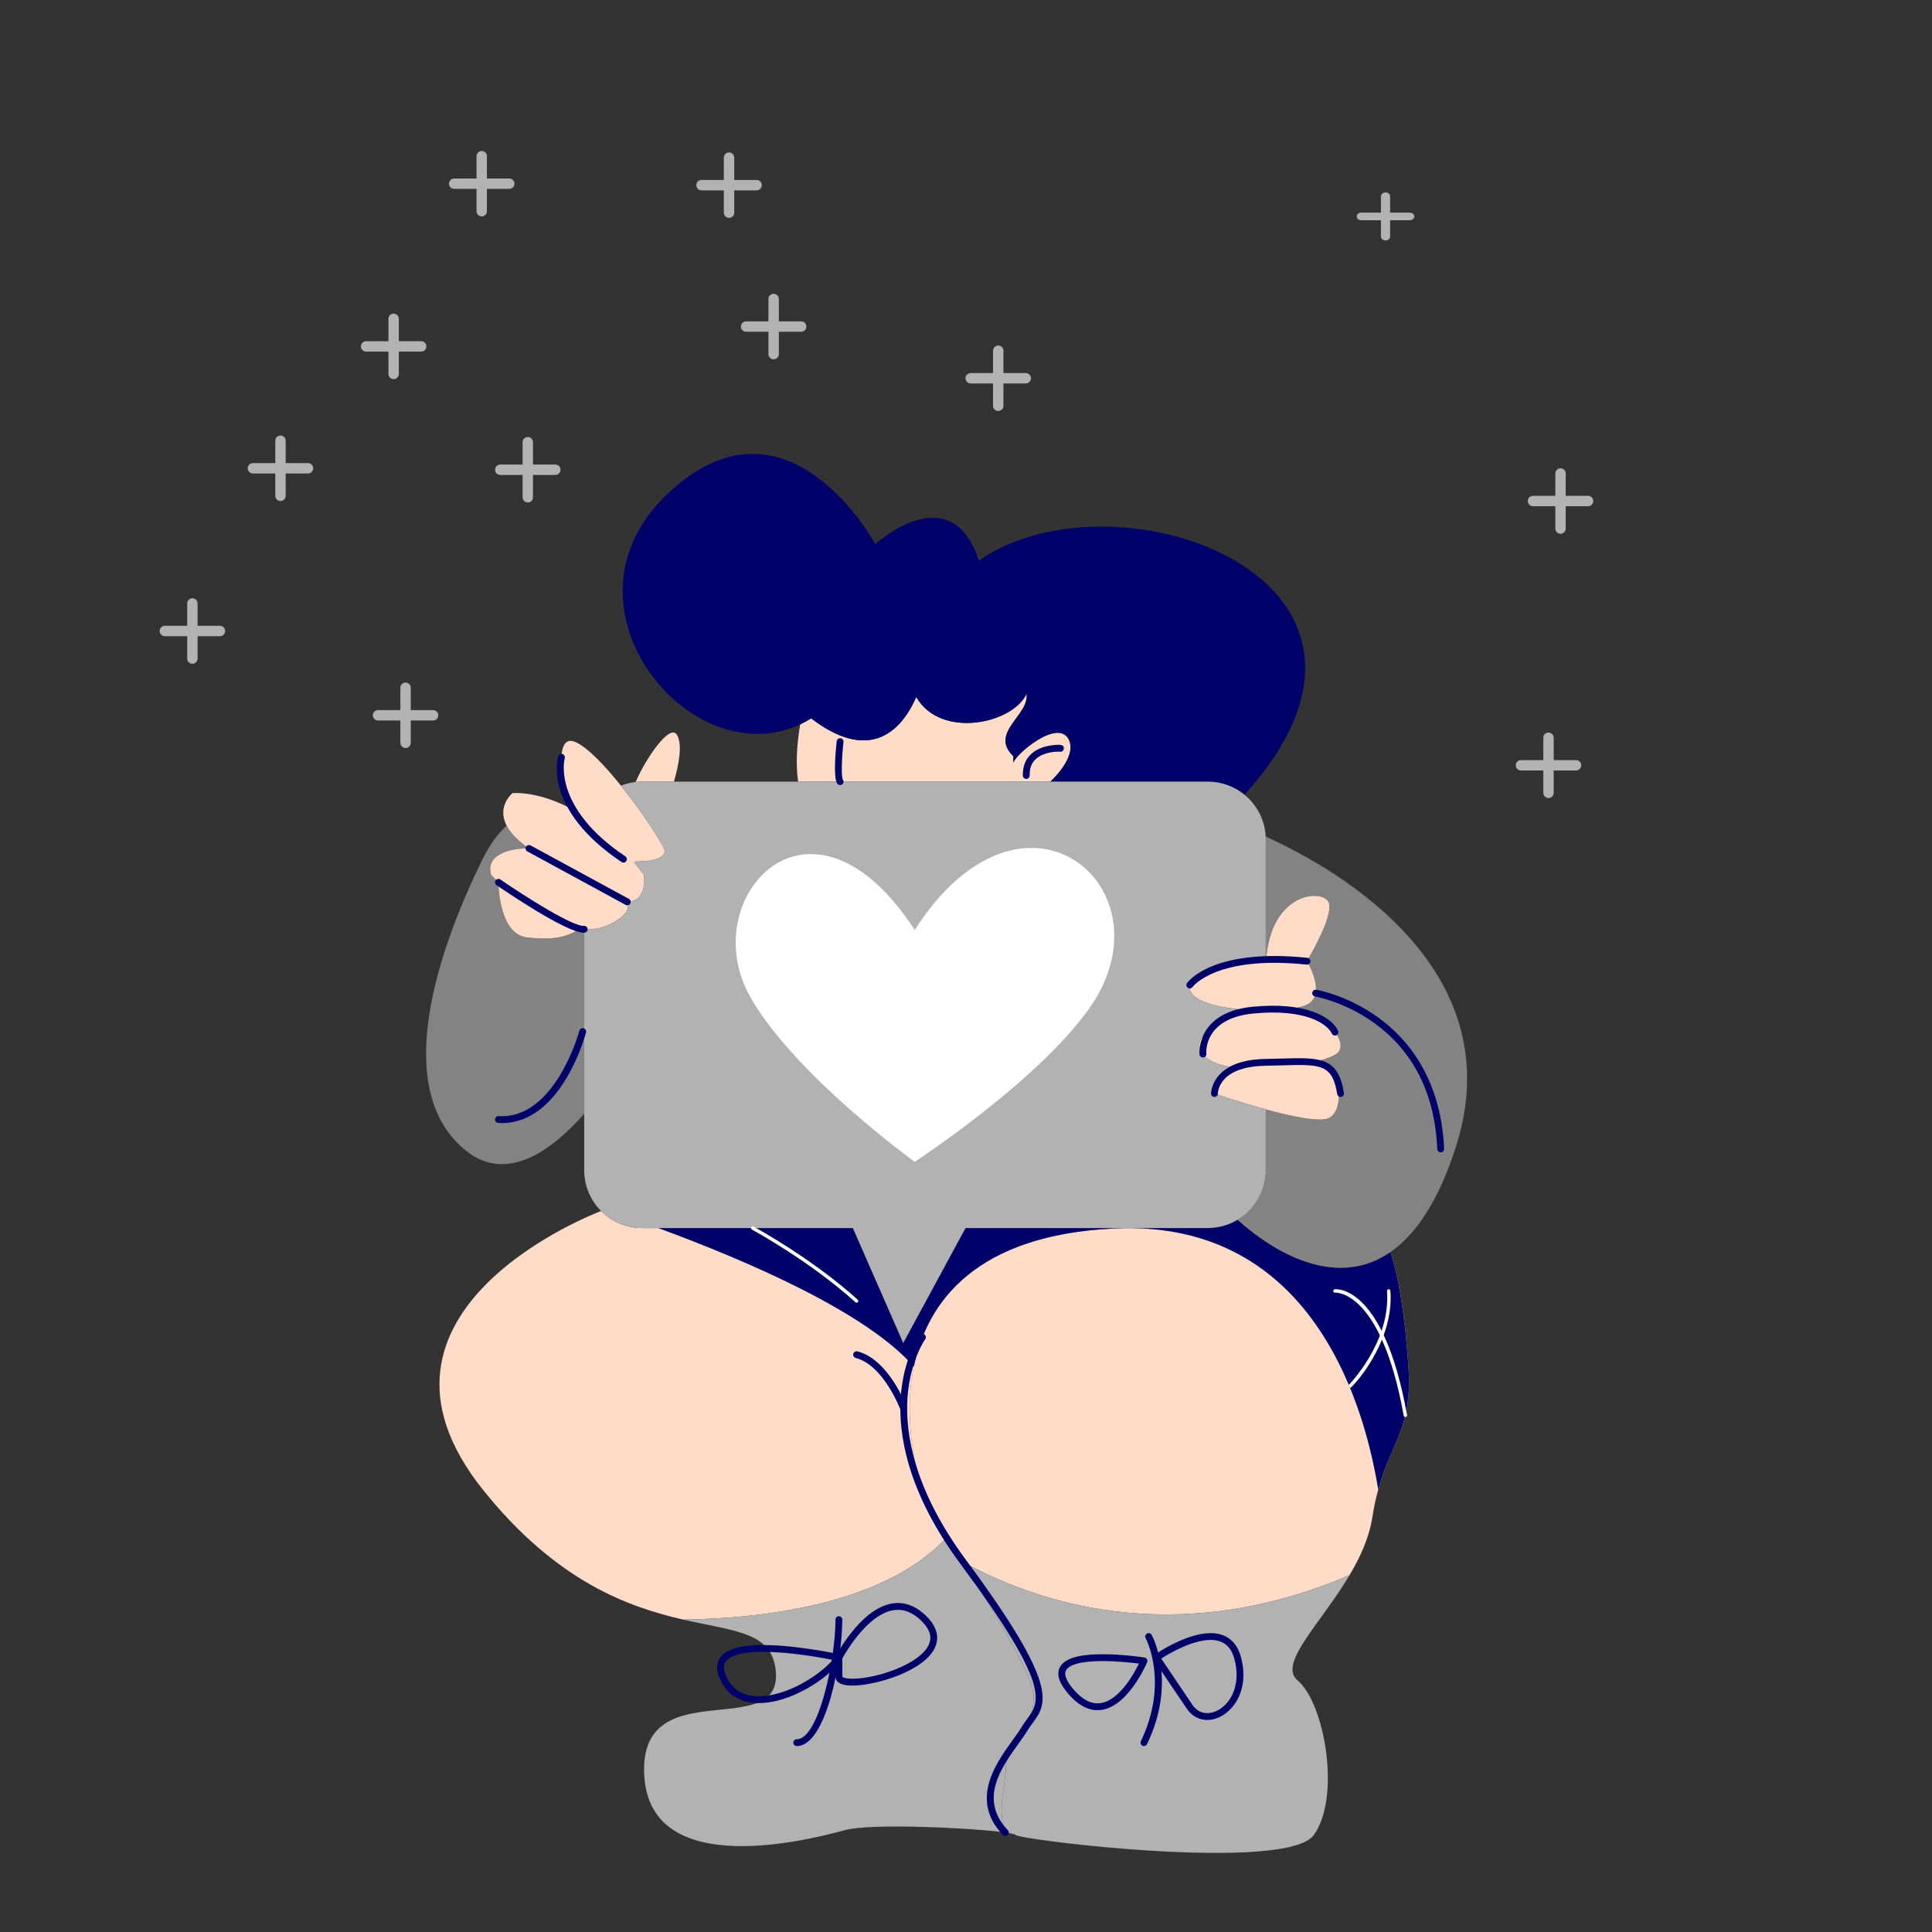 <svg width="987" height="987" viewBox="0 0 987 987" fill="none" xmlns="http://www.w3.org/2000/svg">
<rect x="0" y="0" width="987" height="987" fill="#333333" stroke="none"/>
<g id="Like 1">
<g id="Group 1">
<path id="Vector" d="M221.263 362.774H209.85V351.355C209.85 349.895 208.657 348.704 207.197 348.704C205.728 348.704 204.541 349.895 204.541 351.355V362.774H193.123C191.658 362.774 190.47 363.962 190.47 365.43C190.47 366.895 191.658 368.082 193.123 368.082H204.541V379.5C204.541 380.965 205.728 382.154 207.197 382.154C208.657 382.154 209.85 380.965 209.85 379.5V368.082H221.263C222.728 368.082 223.917 366.895 223.917 365.43C223.916 363.962 222.728 362.774 221.263 362.774Z" fill="#B2B2B2"/>
<path id="Vector_2" d="M84.22 325.013H95.636V336.427C95.636 337.891 96.823 339.08 98.291 339.08C99.755 339.08 100.943 337.891 100.943 336.427V325.013H112.361C113.825 325.013 115.014 323.821 115.014 322.357C115.014 320.89 113.825 319.701 112.361 319.701H100.943V308.286C100.943 306.82 99.755 305.63 98.291 305.63C96.823 305.63 95.636 306.82 95.636 308.286V319.701H84.22C82.753 319.701 81.565 320.89 81.565 322.357C81.566 323.821 82.754 325.013 84.22 325.013Z" fill="#B2B2B2"/>
<path id="Vector_3" d="M255.564 242.635H266.978V254.054C266.978 255.514 268.17 256.705 269.631 256.705C271.099 256.705 272.287 255.514 272.287 254.054V242.635H283.705C285.169 242.635 286.357 241.447 286.357 239.979C286.357 238.514 285.169 237.327 283.705 237.327H272.287V225.909C272.287 224.444 271.099 223.254 269.631 223.254C268.17 223.254 266.978 224.444 266.978 225.909V237.327H255.564C254.099 237.327 252.911 238.514 252.911 239.979C252.911 241.447 254.1 242.635 255.564 242.635Z" fill="#B2B2B2"/>
<path id="Vector_4" d="M783.159 258.617H794.573V270.036C794.573 271.496 795.765 272.687 797.226 272.687C798.695 272.687 799.882 271.496 799.882 270.036V258.617H811.3C812.764 258.617 813.952 257.429 813.952 255.961C813.952 254.496 812.764 253.309 811.3 253.309H799.882V241.891C799.882 240.426 798.695 239.236 797.226 239.236C795.765 239.236 794.573 240.426 794.573 241.891V253.309H783.159C781.694 253.309 780.506 254.496 780.506 255.961C780.506 257.428 781.694 258.617 783.159 258.617Z" fill="#B2B2B2"/>
<path id="Vector_5" d="M129.217 241.892H140.634V253.307C140.634 254.771 141.824 255.963 143.288 255.963C144.754 255.963 145.942 254.771 145.942 253.307V241.892H157.358C158.822 241.892 160.013 240.701 160.013 239.235C160.013 237.771 158.822 236.583 157.358 236.583H145.942V225.164C145.942 223.7 144.754 222.512 143.288 222.512C141.824 222.512 140.634 223.7 140.634 225.164V236.583H129.217C127.753 236.583 126.565 237.771 126.565 239.235C126.565 240.701 127.753 241.892 129.217 241.892Z" fill="#B2B2B2"/>
<path id="Vector_6" d="M409.304 164.173H397.891V152.755C397.891 151.295 396.698 150.103 395.237 150.103C393.769 150.103 392.582 151.295 392.582 152.755V164.173H381.163C379.699 164.173 378.511 165.361 378.511 166.83C378.511 168.295 379.699 169.482 381.163 169.482H392.582V180.9C392.582 182.365 393.769 183.554 395.237 183.554C396.698 183.554 397.891 182.365 397.891 180.9V169.482H409.304C410.769 169.482 411.958 168.295 411.958 166.83C411.957 165.361 410.768 164.173 409.304 164.173Z" fill="#B2B2B2"/>
<path id="Vector_7" d="M524.04 190.584H512.627V179.166C512.627 177.705 511.434 176.513 509.973 176.513C508.505 176.513 507.317 177.705 507.317 179.166V190.584H495.899C494.435 190.584 493.247 191.772 493.247 193.24C493.247 194.705 494.435 195.893 495.899 195.893H507.317V207.311C507.317 208.776 508.505 209.964 509.973 209.964C511.434 209.964 512.627 208.776 512.627 207.311V195.893H524.04C525.505 195.893 526.694 194.705 526.694 193.24C526.694 191.773 525.504 190.584 524.04 190.584Z" fill="#B2B2B2"/>
<path id="Vector_8" d="M187.03 179.62H198.446V191.034C198.446 192.499 199.634 193.686 201.101 193.686C202.566 193.686 203.754 192.499 203.754 191.034V179.62H215.172C216.636 179.62 217.824 178.427 217.824 176.963C217.824 175.497 216.636 174.308 215.172 174.308H203.754V162.893C203.754 161.428 202.566 160.238 201.101 160.238C199.634 160.238 198.446 161.428 198.446 162.893V174.308H187.03C185.563 174.308 184.375 175.497 184.375 176.963C184.375 178.427 185.563 179.62 187.03 179.62Z" fill="#B2B2B2"/>
<path id="Vector_9" d="M777.01 393.626H788.426V405.039C788.426 406.504 789.614 407.692 791.081 407.692C792.546 407.692 793.734 406.504 793.734 405.039V393.626H805.152C806.616 393.626 807.804 392.433 807.804 390.969C807.804 389.503 806.616 388.314 805.152 388.314H793.734V376.898C793.734 375.433 792.546 374.243 791.081 374.243C789.614 374.243 788.426 375.433 788.426 376.898V388.314H777.01C775.543 388.314 774.355 389.503 774.355 390.969C774.355 392.433 775.543 393.626 777.01 393.626Z" fill="#B2B2B2"/>
<path id="Vector_10" d="M358.374 97.242H369.788V108.661C369.788 110.121 370.981 111.313 372.441 111.313C373.91 111.313 375.097 110.121 375.097 108.661V97.242H386.515C387.979 97.242 389.167 96.053 389.167 94.585C389.167 93.121 387.979 91.933 386.515 91.933H375.097V80.515C375.097 79.051 373.91 77.862 372.441 77.862C370.981 77.862 369.788 79.051 369.788 80.515V91.933H358.374C356.909 91.933 355.721 93.121 355.721 94.585C355.721 96.053 356.909 97.242 358.374 97.242Z" fill="#B2B2B2"/>
<path id="Vector_11" d="M232.027 96.498H243.443V107.912C243.443 109.377 244.633 110.568 246.097 110.568C247.563 110.568 248.751 109.377 248.751 107.912V96.498H260.168C261.632 96.498 262.823 95.308 262.823 93.841C262.823 92.377 261.632 91.19 260.168 91.19H248.751V79.772C248.751 78.308 247.563 77.118 246.097 77.118C244.633 77.118 243.443 78.308 243.443 79.772V91.191H232.027C230.563 91.191 229.375 92.378 229.375 93.842C229.375 95.308 230.564 96.498 232.027 96.498Z" fill="#B2B2B2"/>
<path id="Vector_12" d="M695.435 112.515H705.485V120.883C705.485 121.955 706.534 122.829 707.822 122.829C709.112 122.829 710.158 121.955 710.158 120.883V112.515H720.208C721.496 112.515 722.545 111.642 722.545 110.567C722.545 109.494 721.496 108.624 720.208 108.624H710.158V100.253C710.158 99.181 709.112 98.309 707.822 98.309C706.534 98.309 705.485 99.181 705.485 100.253V108.624H695.435C694.147 108.624 693.1 109.494 693.1 110.567C693.1 111.642 694.146 112.515 695.435 112.515Z" fill="#B2B2B2"/>
<path id="Vector_13" d="M467.281 594.391C467.102 594.391 466.924 594.336 466.772 594.227C466.165 593.79 405.709 549.978 382.77 510.199C372.734 492.795 372.361 471.834 381.8 455.495C389.157 442.759 400.996 435.456 414.284 435.456C432.242 435.456 451.027 448.951 467.277 473.491C484.669 446.923 505.825 432.311 526.954 432.311C543.037 432.311 557.151 441.007 564.71 455.571C573.952 473.381 571.229 495.717 557.427 515.323C531.017 552.848 468.386 593.841 467.757 594.251C467.611 594.344 467.445 594.391 467.281 594.391ZM414.283 437.196C401.634 437.196 390.344 444.182 383.307 456.364C374.178 472.166 374.55 492.462 384.277 509.328C405.946 546.903 461.527 588.226 467.306 592.461C473.295 588.5 531.035 549.794 556.002 514.32C569.423 495.256 572.099 473.593 563.163 456.373C555.909 442.396 542.373 434.051 526.953 434.051C506.141 434.051 485.21 448.791 468.014 475.554C467.853 475.802 467.579 475.953 467.284 475.954C467.283 475.954 467.282 475.954 467.282 475.954C466.987 475.954 466.712 475.805 466.552 475.558C450.466 450.82 431.904 437.196 414.283 437.196Z" fill="#FFDCC8"/>
<path id="Vector_14" d="M467.281 594.391C467.102 594.391 466.924 594.336 466.772 594.227C466.165 593.79 405.709 549.978 382.77 510.199C372.734 492.795 372.361 471.834 381.8 455.495C389.157 442.759 400.996 435.456 414.284 435.456C432.242 435.456 451.027 448.951 467.277 473.491C484.669 446.923 505.825 432.311 526.954 432.311C543.037 432.311 557.151 441.007 564.71 455.571C573.952 473.381 571.229 495.717 557.427 515.323C531.017 552.848 468.386 593.841 467.757 594.251C467.611 594.344 467.445 594.391 467.281 594.391ZM414.283 437.196C401.634 437.196 390.344 444.182 383.307 456.364C374.178 472.166 374.55 492.462 384.277 509.328C405.946 546.903 461.527 588.226 467.306 592.461C473.295 588.5 531.035 549.794 556.002 514.32C569.423 495.256 572.099 473.593 563.163 456.373C555.909 442.396 542.373 434.051 526.953 434.051C506.141 434.051 485.21 448.791 468.014 475.554C467.853 475.802 467.579 475.953 467.284 475.954C467.283 475.954 467.282 475.954 467.282 475.954C466.987 475.954 466.712 475.805 466.552 475.558C450.466 450.82 431.904 437.196 414.283 437.196Z" fill="#FFDCC8"/>
<path id="Vector_15" d="M298.451 474.726V568.974C282.878 586.731 259.575 604.872 238.309 588.055C202.193 559.494 218.993 494.826 246.709 438.559C250.278 431.316 254.387 425.841 258.835 421.811C260.672 425.328 264.162 429.253 270.256 433.449C259.645 433.231 247.919 437.027 250.905 446.96C250.905 446.96 252.263 448.457 254.639 450.746C254.639 450.807 254.648 477.2 269.142 478.88C280.318 480.176 288.84 479.524 296.013 474.518C296.832 474.613 297.642 474.684 298.451 474.726Z" fill="#838383"/>
<path id="Vector_16" d="M743.884 585.53C734.857 613.873 723.149 630.768 710.344 639.639C684.483 657.536 654.12 642.677 632.236 623.187C640.863 618.008 646.643 608.563 646.643 597.769V566.745C659.77 570.322 673.871 573.317 678.668 571.254C688.452 567.059 683.621 540.1 672.322 542.285C677.101 541.093 680.783 539.761 682.576 538.498C690.976 532.622 674.429 516.31 662.912 516.162C658.481 516.109 654.077 516.083 650.334 516.066C657.872 515.77 664.331 514.813 667.456 513.35C677.397 508.728 669.24 493.704 667.7 491.04C672.444 482.823 681.392 466.049 678.668 460.773C675.168 453.974 648.941 456.011 646.782 490.978C646.739 490.978 646.686 490.978 646.643 490.987V428.93C646.643 428.408 646.625 427.877 646.608 427.364C686.083 445.235 772.253 496.462 743.884 585.53Z" fill="#838383"/>
<path id="Vector_17" d="M344.3 399.317H328.065C326.933 399.317 325.819 399.378 324.722 399.508C330.085 387.104 342.228 369.565 345.805 375.379C348.852 380.341 346.685 391.039 344.3 399.317Z" fill="#FFDCC8"/>
<path id="Vector_18" d="M323.678 441.022C323.676 441.022 323.674 441.022 323.672 441.022C318.814 440.987 314.29 440.436 312.914 439.711C312.488 439.488 312.325 438.961 312.549 438.535C312.773 438.11 313.299 437.946 313.725 438.171C314.687 438.677 318.768 439.245 323.685 439.28C324.165 439.284 324.553 439.676 324.549 440.157C324.545 440.636 324.156 441.022 323.678 441.022Z" fill="#FFDCC8"/>
<path id="Vector_19" d="M323.678 440.152C325.454 442.284 327.229 444.556 329.014 446.959C329.475 451.624 329.171 460.398 320.466 460.747C321.815 463.933 320.161 467.433 313.319 471.315C308.566 474.013 303.526 474.971 298.451 474.727V472.612C297.659 473.308 296.841 473.944 296.014 474.517C288.841 479.523 280.319 480.176 269.142 478.879C254.649 477.199 254.64 450.806 254.64 450.746C252.264 448.456 250.906 446.959 250.906 446.959C247.92 437.027 259.645 433.231 270.257 433.448C264.163 429.253 260.673 425.327 258.836 421.81C253.613 411.818 261.822 405.192 261.822 405.192C261.822 405.192 273.617 403.93 290.225 412.339H290.234C290.234 412.339 290.243 412.339 290.243 412.348C289.956 411.338 280.302 372.211 294.578 379.358C300.819 382.474 309.298 391.483 317.228 401.362C318.908 403.452 320.562 405.585 322.172 407.718C330.311 418.494 337.109 429.07 339.085 433.179C341.749 438.715 331.999 440.229 323.678 440.152Z" fill="#FFDCC8"/>
<path id="Vector_20" d="M298.886 475.186L298.427 475.162C297.618 475.118 296.788 475.048 295.963 474.951L294.82 474.817L295.765 474.161C296.599 473.583 297.406 472.951 298.163 472.286L298.886 471.651V475.186ZM297.192 474.201C297.468 474.225 297.743 474.247 298.016 474.264V473.552C297.746 473.773 297.47 473.99 297.192 474.201Z" fill="#FFDCC8"/>
<path id="Vector_21" d="M704.111 760.94C698.035 723.605 673.348 622.603 569.239 627.583C498.722 630.961 473.643 664.77 466.853 698.171C461.213 725.852 468.142 753.246 472.155 762.778C474.322 767.913 478.718 775.713 484.132 784.801C482.487 786.637 480.738 788.405 478.91 790.084C446.824 819.759 389.537 826.827 349.121 827.419H349.112C321.388 821.056 284.497 808.278 246.709 761.054C173.18 669.15 305.737 619.184 307.086 618.678C307.094 618.678 307.094 618.678 307.094 618.678C312.448 624.058 319.864 627.383 328.064 627.383H435.664L461.439 686.158L493.281 627.383H617.028C622.591 627.383 627.796 625.851 632.236 623.187C654.119 642.678 684.482 657.537 710.344 639.64C714.522 652.566 717.699 671.16 719.527 698.075C721.678 729.681 710.936 736.096 704.111 760.94Z" fill="#FFDCC8"/>
<path id="Vector_22" d="M704.111 760.94V760.949C702.945 765.144 701.909 769.862 701.056 775.33C699.463 785.541 694.936 795.447 689.443 804.691C598.783 843.549 527.325 817.417 492.149 798.048C489.338 793.444 486.631 788.988 484.132 784.8C478.718 775.713 474.322 767.913 472.155 762.777C463.293 741.755 440.269 633.754 569.239 627.582C673.349 622.603 698.035 723.605 704.111 760.94Z" fill="#FFDCC8"/>
<path id="Vector_23" d="M671.208 937.421C657.324 956.737 520.493 939.937 518.813 937.421C518.552 937.029 516.654 936.594 513.573 936.168C509.186 924.007 513.773 912.57 513.773 903.891C513.773 892.13 528.885 882.895 528.049 866.095C527.509 855.292 508.211 824.346 492.15 798.049C527.326 817.417 598.784 843.549 689.444 804.691C674.603 829.683 652.745 849.895 662.912 858.478C676.831 870.238 685.092 918.106 671.208 937.421Z" fill="#B2B2B2"/>
<path id="Vector_24" d="M513.773 903.891C513.773 912.57 509.186 924.007 513.573 936.168C496.807 933.8 445.005 931.355 431.844 934.897C416.262 939.101 332.365 961.778 329.144 907.19C325.915 852.602 401.237 891.234 396.197 852.602C393.743 833.722 375.628 833.495 349.122 827.418C389.538 826.827 446.824 819.758 478.91 790.084C480.738 788.404 482.488 786.637 484.133 784.8C486.631 788.988 489.339 793.444 492.15 798.048C508.211 824.346 527.509 855.292 528.049 866.095C528.884 882.895 513.773 892.13 513.773 903.891Z" fill="#B2B2B2"/>
<path id="Vector_25" d="M536.571 399.317H407.731C406.382 389.794 407.174 379.513 408.819 370.034C410.7 369.145 412.562 368.145 414.408 367.005C442.96 388.836 459.612 375.405 468.082 356.089C480.756 377.92 517.708 369.52 524.428 354.409C526.108 365.325 505.112 374.334 517.708 386.32V389.68C518.552 385.475 541.219 366.159 546.259 378.338C548.792 384.467 543.456 392.832 536.571 399.317Z" fill="#FFDCC8"/>
<path id="Vector_26" d="M635.771 406.002C630.67 401.824 624.141 399.317 617.029 399.317H536.571C543.456 392.832 548.792 384.466 546.259 378.338C541.219 366.16 518.552 385.475 517.708 389.68V386.32C505.112 374.333 526.108 365.324 524.428 354.409C517.708 369.519 480.756 377.92 468.082 356.089C459.612 375.405 442.96 388.836 414.408 367.005C412.563 368.146 410.7 369.146 408.819 370.034C352.412 396.453 281.172 309.674 340.504 252.789C401.812 193.997 447.164 277.981 447.164 277.981C447.164 277.981 485.796 242.708 500.072 286.38C570.537 237.539 734.901 296.34 635.771 406.002Z" fill="#000069"/>
<path id="Vector_27" d="M678.667 571.254C673.871 573.317 659.769 570.323 646.642 566.745C633.01 563.019 620.432 558.658 620.432 558.658C618.621 551.424 625.89 547.795 635.648 545.837C626.134 545.253 618.012 543.112 614.547 538.498C604.476 525.066 640.026 516.058 640.026 516.058C623.461 515.405 606.348 511.626 607.827 503.227C609.325 494.748 630.042 491.902 646.642 490.987C646.686 490.978 646.738 490.978 646.781 490.978C648.94 456.011 675.168 453.974 678.667 460.773C681.392 466.049 672.443 482.822 667.699 491.04C669.24 493.704 677.396 508.728 667.455 513.35C664.33 514.813 657.871 515.77 650.333 516.066C654.076 516.084 658.48 516.11 662.911 516.162C674.428 516.31 690.975 532.622 682.575 538.498C680.782 539.76 677.1 541.092 672.321 542.285C683.621 540.1 688.452 567.059 678.667 571.254Z" fill="#FFDCC8"/>
<path id="Vector_28" d="M607.828 503.227C606.348 511.626 623.462 515.405 640.027 516.058C640.027 516.058 604.477 525.067 614.548 538.498C618.013 543.112 626.134 545.253 635.649 545.837C625.891 547.795 618.622 551.425 620.433 558.658C620.433 558.658 633.011 563.019 646.643 566.745V597.769C646.643 608.563 640.863 618.008 632.236 623.187C627.797 625.851 622.592 627.382 617.029 627.382H493.282L461.44 686.157L435.665 627.382H328.065C319.865 627.382 312.449 624.057 307.095 618.678C307.095 618.678 307.095 618.678 307.087 618.678C301.751 613.315 298.451 605.934 298.451 597.769V474.726C303.526 474.97 308.566 474.013 313.319 471.314C320.161 467.432 321.815 463.933 320.466 460.746C329.171 460.398 329.475 451.624 329.014 446.958C327.229 444.555 325.454 442.284 323.678 440.151C332 440.229 341.749 438.715 339.085 433.178C337.109 429.069 330.311 418.493 322.172 407.717C320.562 405.584 318.908 403.451 317.228 401.361C319.595 400.431 322.102 399.795 324.722 399.507C325.819 399.378 326.933 399.316 328.065 399.316H617.029C624.141 399.316 630.67 401.823 635.771 406.001C642.029 411.12 646.155 418.754 646.608 427.363C646.625 427.876 646.643 428.407 646.643 428.93V490.986C630.043 491.902 609.325 494.747 607.828 503.227Z" fill="#B2B2B2"/>
<path id="Vector_29" d="M704.111 760.94C698.035 723.605 673.348 622.603 569.239 627.583C498.722 630.961 473.643 664.77 466.853 698.171C442.593 670.385 382.121 644.244 336.282 627.383H435.664L461.439 686.158L493.281 627.383H617.028C622.591 627.383 627.796 625.851 632.236 623.188C654.119 642.678 684.482 657.537 710.344 639.64C714.522 652.566 717.699 671.16 719.527 698.075C721.678 729.681 710.936 736.096 704.111 760.94Z" fill="#000069"/>
<path id="Vector_30" d="M513.573 937.909C513.112 937.909 512.653 937.727 512.311 937.368C495.358 919.526 508.627 901.078 517.406 888.871C519.176 886.411 520.847 884.088 522.046 882.09C522.889 880.687 523.805 879.439 524.693 878.232C531.296 869.251 536.998 861.494 490.751 799.084C463.131 761.812 458.862 732.101 460.145 713.739C461.547 693.663 469.514 682.6 469.851 682.138C470.42 681.363 471.51 681.196 472.284 681.765C473.059 682.332 473.227 683.42 472.659 684.196C472.582 684.302 464.879 695.074 463.6 714.229C462.416 731.961 466.651 760.716 493.547 797.012C541.325 861.486 534.917 870.203 527.498 880.294C526.658 881.437 525.789 882.618 525.031 883.881C523.757 886.003 522.045 888.383 520.232 890.903C511.638 902.853 499.867 919.217 514.833 934.968C515.496 935.665 515.468 936.767 514.771 937.43C514.435 937.75 514.004 937.909 513.573 937.909Z" fill="#000069"/>
<path id="Vector_31" d="M560.683 873.677C560.682 873.677 560.682 873.677 560.681 873.677C555.465 873.677 550.381 870.787 545.569 865.089C541.096 859.792 539.712 855.515 541.337 852.015C543.496 847.364 550.708 845.103 563.382 845.103C573.907 845.103 584.251 846.697 584.687 846.764C585.215 846.847 585.677 847.168 585.938 847.635C586.199 848.102 586.231 848.664 586.025 849.157C585.605 850.158 575.578 873.677 560.683 873.677ZM563.382 848.585C548.927 848.585 545.344 851.653 544.495 853.482C543.272 856.115 545.851 860.027 548.23 862.844C552.349 867.722 556.538 870.195 560.682 870.196C570.97 870.196 579.143 855.437 581.853 849.886C578.206 849.414 570.749 848.585 563.382 848.585Z" fill="#000069"/>
<path id="Vector_32" d="M616.746 878.67C612.51 878.67 608.798 876.623 606.295 872.909C597.533 859.905 589.356 847.82 589.356 847.82C588.823 847.033 589.02 845.963 589.799 845.417C590.447 844.964 605.798 834.314 618.479 834.314C626.372 834.314 631.709 838.485 633.913 846.375C636.512 855.679 635.182 864.733 630.262 871.215C626.72 875.883 621.667 878.67 616.746 878.67ZM593.225 847.325C595.654 850.916 602.235 860.652 609.183 870.963C611.045 873.726 613.66 875.188 616.746 875.188C620.585 875.188 624.601 872.916 627.489 869.111C631.744 863.504 632.863 855.559 630.559 847.312C628.77 840.91 624.819 837.796 618.479 837.796C608.984 837.796 597.247 844.749 593.225 847.325Z" fill="#000069"/>
<path id="Vector_33" d="M584.418 892.008C584.165 892.008 583.908 891.953 583.665 891.837C582.798 891.42 582.433 890.381 582.849 889.514C597.289 859.428 585.409 837.117 585.288 836.895C584.826 836.053 585.133 834.994 585.974 834.532C586.814 834.069 587.872 834.373 588.336 835.213C588.87 836.179 601.241 859.24 585.988 891.02C585.688 891.644 585.066 892.008 584.418 892.008Z" fill="#000069"/>
<path id="Vector_34" d="M435.485 861.104C428.325 861.104 426.822 858.596 426.822 856.492V846.843C426.822 846.563 426.89 846.287 427.019 846.038C427.597 844.932 441.356 818.919 458.74 818.919C464.072 818.919 469.14 821.372 473.801 826.21C479.783 832.421 479.275 837.875 477.794 841.357C472.585 853.607 447.441 861.104 435.485 861.104ZM430.304 847.284V856.492C430.304 856.668 431.26 857.623 435.485 857.623C447.919 857.623 470.314 850.054 474.59 839.995C476.167 836.285 475.089 832.567 471.293 828.627C467.314 824.496 463.09 822.402 458.74 822.402C444.464 822.402 432.008 844.175 430.304 847.284Z" fill="#000069"/>
<path id="Vector_35" d="M387.597 870.059C387.596 870.059 387.597 870.059 387.597 870.059C378.005 870.059 371.076 865.599 367.561 857.163C365.889 853.15 365.963 849.732 367.78 847.007C370.739 842.568 378.009 840.41 390.007 840.41C407.3 840.41 428.724 845.097 428.938 845.144C429.505 845.269 429.972 845.669 430.184 846.21C430.395 846.75 430.324 847.36 429.993 847.837C423.551 857.115 404.304 870.059 387.597 870.059ZM390.007 843.891C376.811 843.891 372.212 846.635 370.677 848.938C369.53 850.659 369.562 852.91 370.775 855.822C373.749 862.957 379.408 866.576 387.595 866.576C401.695 866.576 418.301 856.219 425.459 847.983C419.199 846.745 403.316 843.891 390.007 843.891Z" fill="#000069"/>
<path id="Vector_36" d="M407.045 892.008C406.084 892.008 405.304 891.228 405.304 890.267C405.304 889.306 406.084 888.526 407.045 888.526C418.272 888.526 426.822 847.799 426.822 827.418C426.822 826.457 427.602 825.677 428.563 825.677C429.524 825.677 430.304 826.457 430.304 827.418C430.304 846.735 422.391 892.008 407.045 892.008Z" fill="#000069"/>
<path id="Vector_37" d="M429.189 401.065C428.657 401.065 428.129 400.824 427.784 400.369C425.641 397.544 426.83 384.259 427.441 378.679C427.546 377.724 428.405 377.037 429.361 377.138C430.317 377.242 431.007 378.101 430.903 379.058C430.018 387.14 429.675 396.794 430.574 398.286C431.155 399.052 430.997 400.133 430.231 400.715C429.921 400.951 429.553 401.065 429.189 401.065Z" fill="#000069"/>
<path id="Vector_38" d="M524.285 397.917C523.347 397.917 522.574 397.172 522.546 396.228C522.288 387.632 527.727 381.984 537.468 380.731C543.007 380.023 543.234 380.994 543.449 381.935C543.65 382.808 543.147 383.697 542.298 383.982C541.962 384.095 541.615 384.1 541.296 384.014C539.853 383.898 533.201 384.095 529.209 387.721C526.99 389.737 525.92 392.564 526.026 396.125C526.055 397.086 525.299 397.887 524.338 397.917C524.321 397.917 524.302 397.917 524.285 397.917Z" fill="#000069"/>
<path id="Vector_39" d="M607.826 504.968C607.482 504.968 607.134 504.866 606.83 504.653C606.042 504.102 605.85 503.017 606.402 502.229C606.915 501.495 619.546 484.295 667.879 489.309C668.836 489.408 669.53 490.264 669.431 491.219C669.332 492.177 668.48 492.873 667.52 492.771C621.199 487.961 609.368 504.061 609.254 504.224C608.916 504.708 608.375 504.968 607.826 504.968Z" fill="#000069"/>
<path id="Vector_40" d="M614.545 540.235C613.66 540.235 612.904 539.567 612.815 538.668C612.793 538.445 612.31 533.128 615.481 527.444C618.367 522.272 624.938 515.796 639.856 514.324C666.522 511.691 680.056 519.251 683.544 526.524C683.96 527.391 683.595 528.431 682.728 528.848C681.862 529.265 680.821 528.898 680.405 528.031C677.989 522.993 666.801 515.164 640.198 517.79C614.925 520.285 616.214 537.598 616.281 538.333C616.368 539.288 615.667 540.137 614.713 540.228C614.656 540.233 614.601 540.235 614.545 540.235Z" fill="#000069"/>
<path id="Vector_41" d="M684.866 560.399C684.027 560.399 683.288 559.792 683.149 558.937C680.636 543.504 674.592 543.684 654.574 544.27C652.03 544.345 649.288 544.426 646.333 544.477C622.511 544.891 622.175 558.091 622.173 558.653C622.168 559.609 621.393 560.389 620.436 560.392C620.435 560.392 620.434 560.392 620.432 560.392C619.477 560.392 618.701 559.629 618.691 558.674C618.689 558.501 618.844 541.471 646.273 540.994C649.213 540.943 651.942 540.864 654.472 540.789C674.458 540.202 683.582 539.932 686.587 558.377C686.741 559.326 686.096 560.221 685.149 560.375C685.053 560.392 684.959 560.399 684.866 560.399Z" fill="#000069"/>
<path id="Vector_42" d="M318.497 440.682C318.163 440.682 317.826 440.587 317.529 440.387C277.522 413.57 284.834 387.465 285.164 386.367C285.442 385.446 286.415 384.93 287.334 385.202C288.252 385.479 288.773 386.447 288.5 387.365C288.412 387.671 281.797 412.243 319.468 437.494C320.266 438.03 320.481 439.111 319.944 439.909C319.608 440.411 319.057 440.682 318.497 440.682Z" fill="#000069"/>
<path id="Vector_43" d="M736.009 588.7C735.083 588.7 734.312 587.971 734.27 587.036C733.024 558.776 722.132 537.069 701.899 522.517C686.814 511.668 671.983 509.109 671.835 509.083C670.886 508.926 670.245 508.029 670.402 507.08C670.559 506.132 671.459 505.494 672.405 505.648C673.042 505.754 688.193 508.37 703.932 519.689C718.468 530.144 736.135 550.287 737.749 586.882C737.792 587.843 737.046 588.655 736.086 588.697C736.061 588.699 736.035 588.7 736.009 588.7Z" fill="#000069"/>
<path id="Vector_44" d="M320.463 462.488C320.182 462.488 319.897 462.42 319.633 462.277L269.424 434.979C268.579 434.52 268.267 433.462 268.725 432.618C269.185 431.773 270.242 431.461 271.087 431.92L321.296 459.218C322.141 459.677 322.453 460.734 321.994 461.579C321.679 462.159 321.081 462.488 320.463 462.488Z" fill="#000069"/>
<path id="Vector_45" d="M298.18 476.479C289.188 476.479 257.313 454.7 253.652 452.178C252.86 451.633 252.661 450.549 253.207 449.758C253.752 448.967 254.836 448.765 255.628 449.312C269.283 458.719 292.933 473.488 298.298 472.992C299.247 472.917 300.101 473.616 300.185 474.573C300.27 475.532 299.562 476.376 298.605 476.46C298.469 476.473 298.327 476.479 298.18 476.479Z" fill="#000069"/>
<path id="Vector_46" d="M256.461 573.726C255.826 573.726 255.186 573.707 254.534 573.667C253.574 573.608 252.844 572.782 252.903 571.823C252.962 570.864 253.792 570.124 254.746 570.192C283.586 571.976 295.886 527.015 296.007 526.561C296.254 525.633 297.205 525.077 298.137 525.326C299.066 525.574 299.62 526.527 299.372 527.456C298.861 529.381 286.717 573.726 256.461 573.726Z" fill="#000069"/>
<path id="Vector_47" d="M461.679 721.405C460.972 721.405 460.306 720.97 460.046 720.267C459.962 720.039 451.433 697.407 437.175 693.749C436.244 693.511 435.682 692.562 435.922 691.63C436.16 690.699 437.108 690.133 438.041 690.376C454.07 694.489 462.942 718.058 463.312 719.06C463.646 719.961 463.185 720.962 462.283 721.295C462.083 721.37 461.879 721.405 461.679 721.405Z" fill="#000069"/>
<path id="Vector_48" d="M437.607 665.498C437.399 665.498 437.19 665.424 437.024 665.273C413.542 644.06 384.45 628.329 384.159 628.173C383.735 627.945 383.576 627.418 383.804 626.994C384.031 626.57 384.558 626.41 384.982 626.64C385.276 626.797 414.553 642.628 438.19 663.982C438.547 664.304 438.575 664.855 438.253 665.211C438.081 665.401 437.845 665.498 437.607 665.498Z" fill="white"/>
<path id="Vector_49" d="M717.962 723.919C717.549 723.919 717.182 723.624 717.106 723.203C705.519 658.77 682.301 660.374 682.068 660.383C681.594 660.432 681.163 660.086 681.112 659.61C681.061 659.134 681.402 658.707 681.877 658.652C682.89 658.529 706.897 656.597 718.82 722.895C718.905 723.367 718.59 723.82 718.116 723.905C718.065 723.915 718.013 723.919 717.962 723.919Z" fill="white"/>
<path id="Vector_50" d="M689.656 709.201L689.444 708.356L689.631 707.506L689.444 708.356L688.897 707.682C689.115 707.488 710.583 685.704 708.571 659.57C708.535 659.09 708.893 658.672 709.372 658.635C709.856 658.604 710.27 658.956 710.307 659.436C712.353 686.007 690.761 708.924 689.656 709.201Z" fill="white"/>
</g>
<path id="heart" d="M556.714 514.821C530.095 552.643 467.281 593.521 467.281 593.521C467.281 593.521 406.635 549.84 383.523 509.763C354.397 459.258 413.868 392.936 467.281 475.083C523.113 388.192 599.585 453.923 556.714 514.821Z" fill="white"/>
</g>
</svg>
